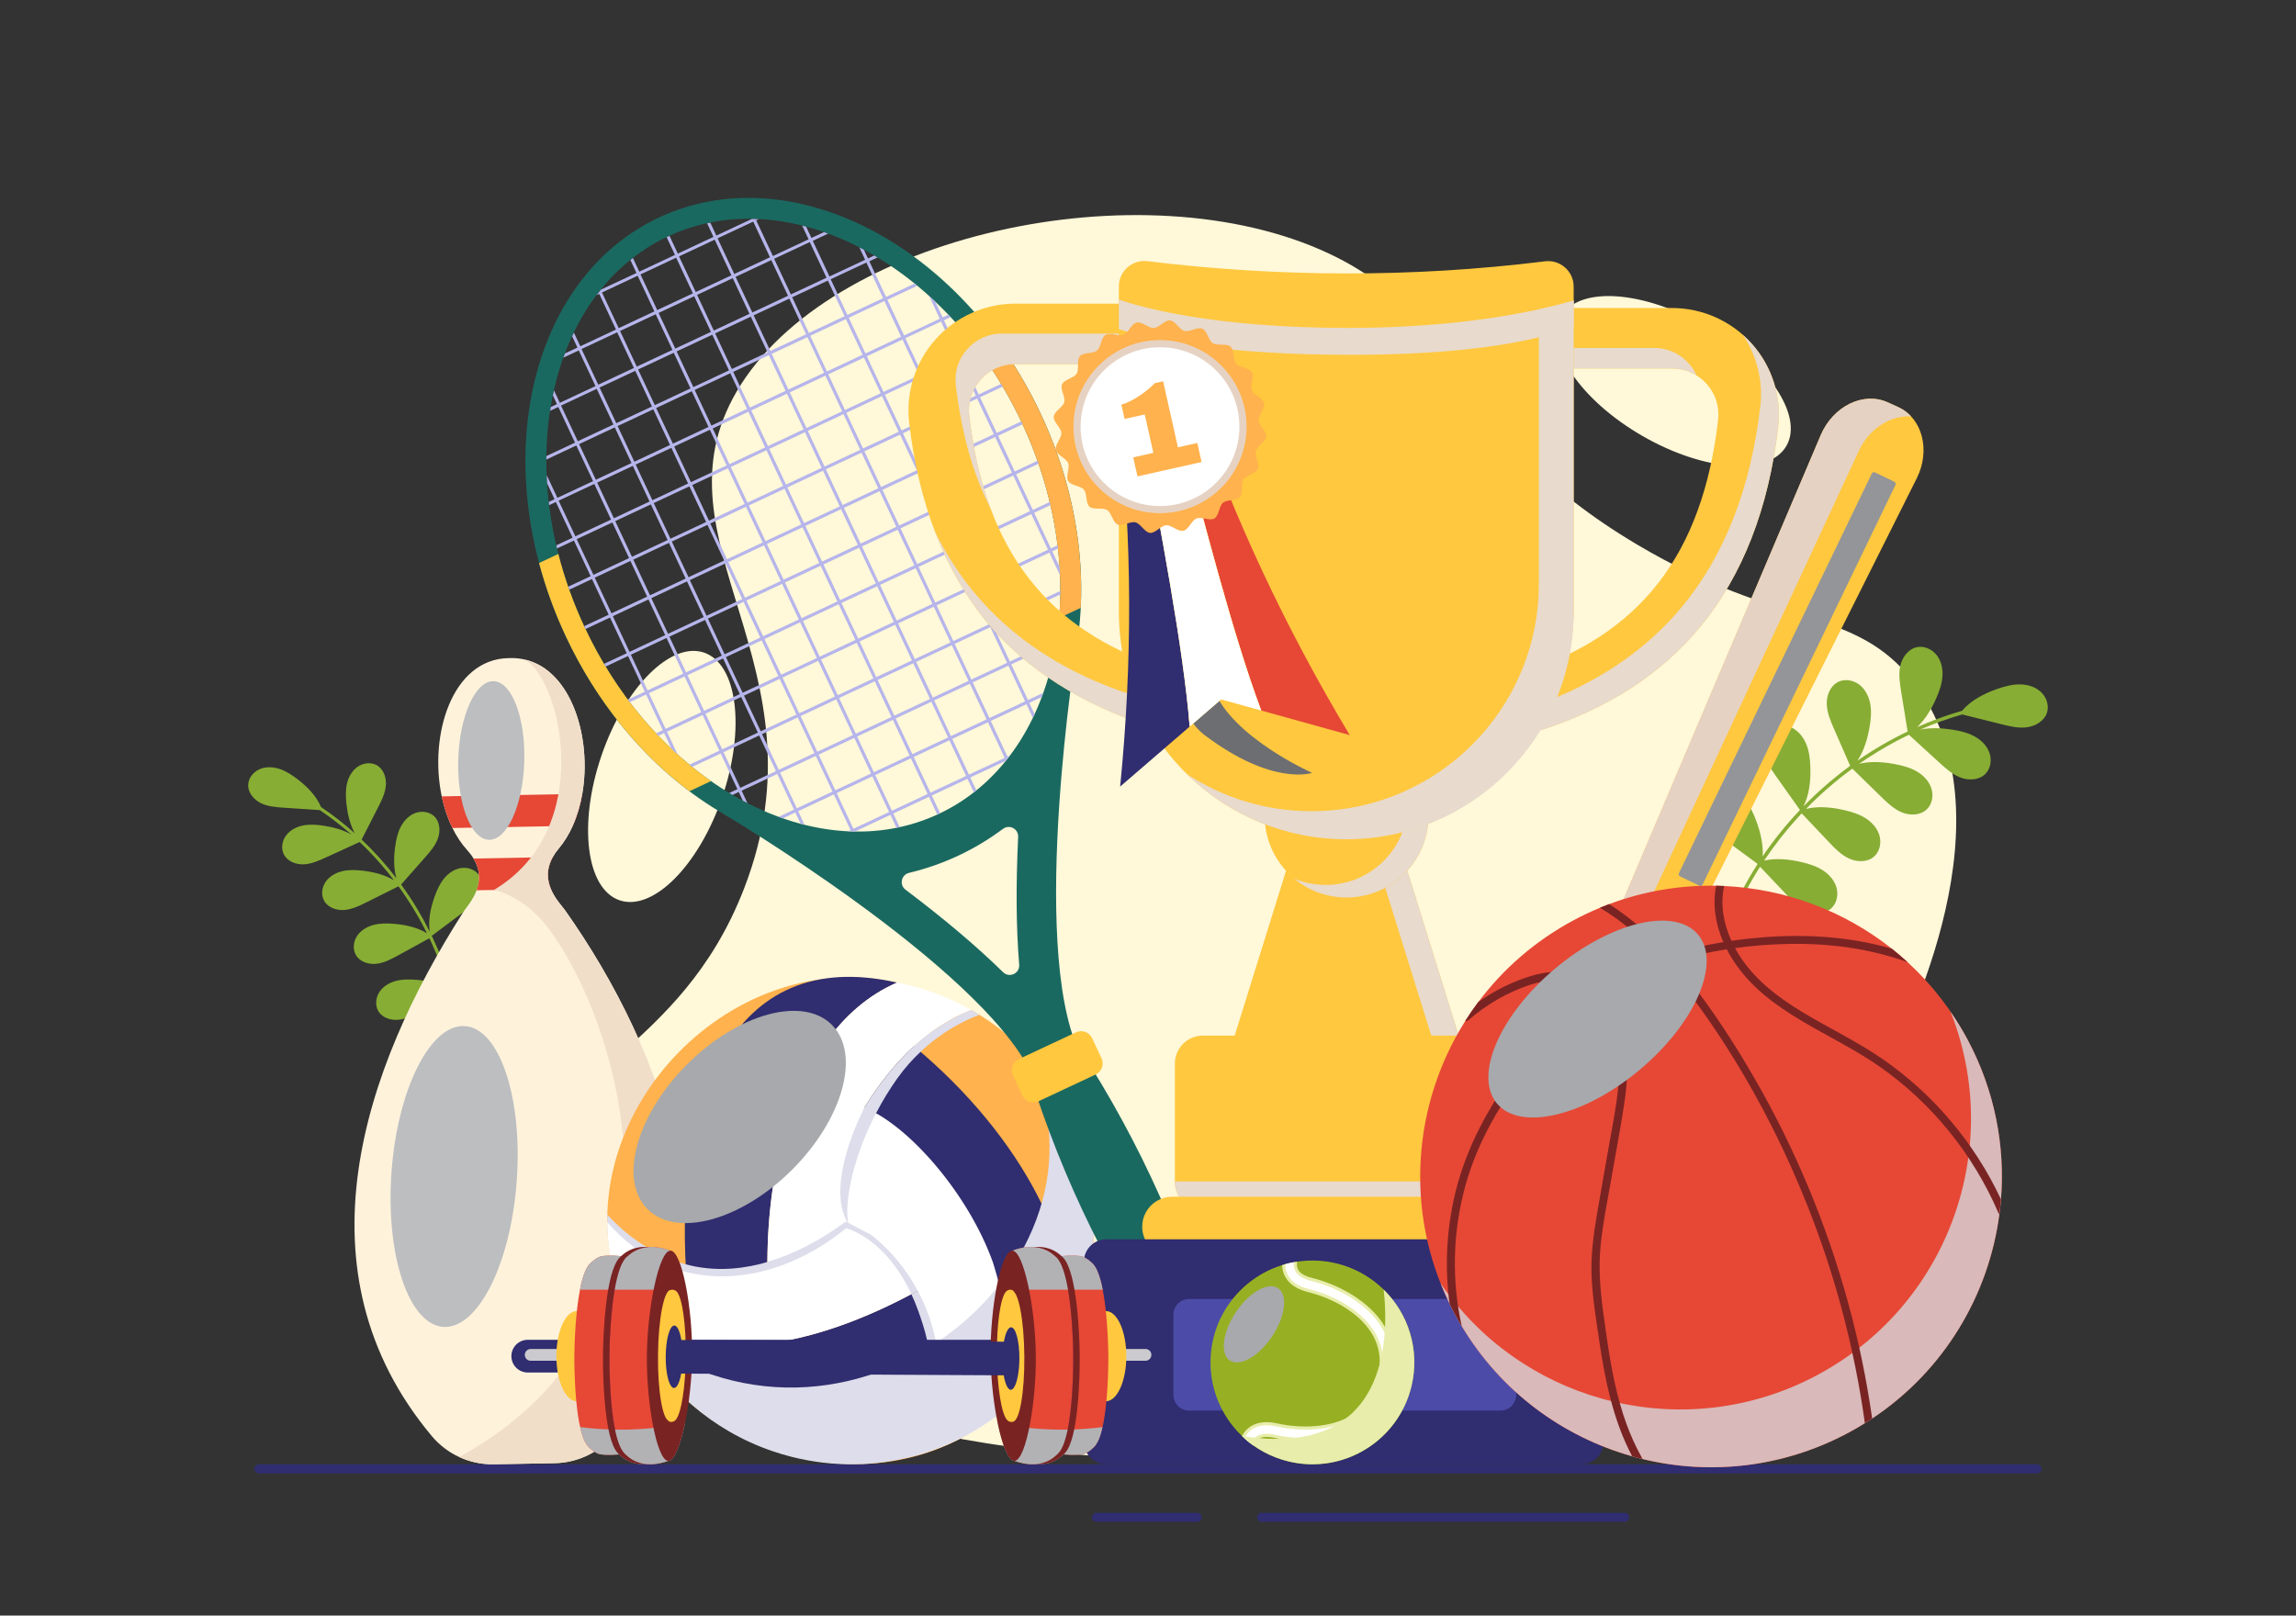 <svg xmlns="http://www.w3.org/2000/svg" id="Layer_1" x="0" y="0" enable-background="new 0 0 1364 960" version="1.1" viewBox="0 0 1364 960" xml:space="preserve"><rect x="0" y="0" width="1364" height="960" fill="#333333" stroke="none"/><ellipse cx="393.17" cy="461.39" fill="#fff8d9" rx="77.75" ry="37.94" transform="rotate(-71.174 393.166 461.385)"/><ellipse cx="994.47" cy="226.39" fill="#fff8d9" rx="37.63" ry="77.12" transform="rotate(-60 994.491 226.403)"/><path fill="#302d70" d="M1210.13,870.11H153.87c-1.49,0-2.7,1.21-2.7,2.7s1.21,2.7,2.7,2.7h1056.25c1.49,0,2.7-1.21,2.7-2.7
			S1211.62,870.11,1210.13,870.11z"/><path fill="#302d70" d="M711.21,898.92h-59.76c-1.49,0-2.7,1.21-2.7,2.7s1.21,2.7,2.7,2.7h59.76c1.49,0,2.7-1.21,2.7-2.7
			S712.7,898.92,711.21,898.92z"/><path fill="#302d70" d="M965.14,898.92H749.53c-1.49,0-2.7,1.21-2.7,2.7s1.21,2.7,2.7,2.7h215.61c1.49,0,2.7-1.21,2.7-2.7
			S966.63,898.92,965.14,898.92z"/><path fill="#87ad34" d="M224.81,600.91c-2.09-3.45-1.62-8.09,0.6-11.46c2.21-3.37,5.93-5.55,9.82-6.58c3.9-1.02,8-0.99,12.02-0.66
		c6.65,0.54,13.44,1.97,19.16,5.3c-2.68-9.42-6.08-18.64-10.18-27.56c-0.37-0.81-0.76-1.61-1.14-2.42
		c-6.13,3.36-12.26,6.72-18.39,10.07c-4.09,2.24-8.31,4.52-12.94,5.07c-4.63,0.55-9.84-1.04-12.25-5.03
		c-2.09-3.45-1.62-8.09,0.6-11.46c2.21-3.37,5.92-5.55,9.82-6.58c3.9-1.02,8-0.99,12.02-0.66c6.86,0.56,13.87,2.06,19.7,5.62
		c-4.85-9.75-10.51-19.09-16.91-27.9c-6.34,3.16-12.68,6.33-19.02,9.49c-4.17,2.08-8.48,4.2-13.13,4.57
		c-4.65,0.37-9.79-1.41-12.05-5.5c-1.95-3.53-1.31-8.14,1.04-11.42s6.13-5.32,10.07-6.2c3.94-0.87,8.03-0.68,12.04-0.2
		c6.41,0.77,12.92,2.37,18.4,5.69c-4.78-6.26-9.93-12.24-15.44-17.87c-1.63-1.67-3.31-3.29-5-4.89c-6.63,3.04-13.26,6.08-19.89,9.12
		c-4.24,1.94-8.61,3.92-13.27,4.14c-4.66,0.22-9.74-1.73-11.86-5.89c-1.84-3.59-1.04-8.18,1.41-11.38c2.45-3.2,6.31-5.12,10.27-5.86
		c3.96-0.74,8.05-0.42,12.04,0.2c5.7,0.88,11.45,2.42,16.43,5.22c-5.93-5.23-12.2-10.07-18.77-14.5
		c-7.09-0.47-14.19-0.95-21.28-1.42c-4.66-0.31-9.44-0.65-13.65-2.68c-4.21-2.03-7.75-6.16-7.64-10.82
		c0.09-4.03,2.98-7.68,6.66-9.33c3.68-1.65,7.98-1.49,11.83-0.26c3.84,1.23,7.29,3.47,10.5,5.9c5.93,4.49,11.42,9.99,14.29,16.81
		c0.02,0.01,0.04,0.02,0.07,0.04c6.99,4.7,13.65,9.87,19.94,15.47c-2.86-5.28-4.25-11.38-4.91-17.39c-0.44-4.01-0.6-8.11,0.31-12.04
		c0.91-3.93,2.99-7.7,6.29-10.01c3.3-2.31,7.92-2.91,11.43-0.93c4.06,2.3,5.8,7.46,5.38,12.11s-2.58,8.93-4.7,13.08
		c-3.23,6.33-6.46,12.65-9.69,18.98c7.49,7.08,14.4,14.76,20.65,22.95c-1.72-6.08-1.59-12.68-0.69-18.99
		c0.57-3.99,1.43-8,3.29-11.58c1.86-3.58,4.81-6.72,8.58-8.13c3.77-1.42,8.4-0.86,11.31,1.94c3.37,3.23,3.77,8.66,2.21,13.06
		c-1.56,4.4-4.71,8.01-7.8,11.5c-4.7,5.32-9.39,10.64-14.09,15.96c0.19,0.26,0.39,0.52,0.58,0.78c6.21,8.64,11.7,17.78,16.43,27.29
		c-1.05-7,0.51-14.26,2.92-20.97c1.36-3.79,3.02-7.54,5.57-10.67c2.54-3.13,6.07-5.6,10.05-6.23c3.98-0.62,8.4,0.86,10.69,4.19
		c2.64,3.85,1.94,9.24-0.48,13.23c-2.42,3.99-6.24,6.89-9.97,9.68c-5.86,4.4-11.72,8.79-17.58,13.19c0.06,0.13,0.13,0.27,0.19,0.4
		l0.21,0.03c-0.05,0.03-0.1,0.06-0.15,0.08c4.45,9.33,8.17,19.02,11.08,28.95c1.61-6.15,5.06-11.83,9.03-16.87
		c2.54-3.23,5.35-6.32,8.82-8.53c3.47-2.21,7.67-3.47,11.72-2.8c4.05,0.67,7.84,3.52,8.98,7.47c1.32,4.57-1.1,9.55-4.72,12.63
		c-3.62,3.08-8.25,4.66-12.75,6.16c-6.4,2.14-12.8,4.28-19.2,6.43c-0.18,0.1-0.36,0.2-0.54,0.3c2.92,11.02,4.83,22.29,5.67,33.66
		c0.09,1.2-1.77,1.57-1.86,0.35c-0.83-11.18-2.7-22.25-5.53-33.07c-5.82,3.19-11.63,6.37-17.45,9.56
		c-4.09,2.24-8.31,4.52-12.94,5.07C232.43,606.49,227.22,604.91,224.81,600.91z"/><path fill="#fff8d9" d="M1119.86,636.77c12.66-25.14,77.18-153.29,17.05-231.38c-34.87-45.29-78.82-31.09-164.12-81.67
			c-116.12-68.85-99.95-133.88-183.3-173.05c-111-52.17-297.26-10.89-351.68,81.67c-52.62,89.49,55.29,163.51,4.26,295.55
			c-38.4,99.35-118.6,106.87-117.23,171.11c1.97,92.64,166.17,153,319.07,165.6C852.19,881.76,1046.13,783.21,1119.86,636.77z"/><path fill="#87ad34" d="M1087.75,539.88c3.41-2.96,4.49-8.06,3.29-12.4c-1.2-4.34-4.41-7.94-8.21-10.37
		c-3.8-2.43-8.18-3.79-12.58-4.82c-7.27-1.7-14.99-2.51-22.22-0.91c6.08-9.12,12.86-17.77,20.27-25.86
		c0.67-0.74,1.36-1.46,2.05-2.19c5.38,5.67,10.76,11.35,16.13,17.02c3.59,3.79,7.3,7.66,12.04,9.83c4.74,2.17,10.83,2.27,14.77-1.16
		c3.41-2.96,4.49-8.06,3.29-12.4c-1.2-4.34-4.41-7.94-8.21-10.37s-8.18-3.79-12.58-4.82c-7.5-1.75-15.48-2.56-22.9-0.76
		c8.5-8.72,17.72-16.73,27.56-23.92c5.67,5.54,11.34,11.08,17.01,16.62c3.73,3.64,7.59,7.37,12.41,9.36
		c4.82,1.99,10.91,1.85,14.71-1.73c3.29-3.09,4.18-8.22,2.81-12.52s-4.71-7.77-8.6-10.04c-3.89-2.28-8.32-3.48-12.75-4.33
		c-7.09-1.37-14.57-1.9-21.54-0.24c7.23-5.03,14.76-9.63,22.56-13.74c2.31-1.22,4.65-2.37,7-3.5c6.02,5.5,12.04,11.01,18.05,16.51
		c3.85,3.52,7.83,7.12,12.71,8.95c4.89,1.83,10.96,1.49,14.65-2.21c3.19-3.2,3.91-8.36,2.4-12.6c-1.51-4.25-4.96-7.61-8.93-9.76
		c-3.97-2.15-8.43-3.2-12.89-3.91c-6.37-1.02-13.02-1.35-19.29-0.06c8.11-3.54,16.44-6.55,24.95-9.01
		c7.72,1.93,15.43,3.85,23.15,5.78c5.06,1.26,10.28,2.54,15.45,1.82c5.17-0.72,10.36-3.9,11.84-8.91c1.28-4.33-0.54-9.2-3.89-12.22
		c-3.35-3.01-7.99-4.33-12.5-4.33c-4.51,0-8.94,1.2-13.21,2.69c-7.85,2.75-15.58,6.73-20.97,13.01c-0.03,0.01-0.05,0.01-0.08,0.02
		c-9.05,2.61-17.92,5.84-26.53,9.65c4.85-4.64,8.42-10.66,11.18-16.84c1.84-4.12,3.41-8.43,3.79-12.93
		c0.37-4.5-0.54-9.22-3.27-12.82c-2.73-3.59-7.43-5.81-11.85-4.9c-5.11,1.06-8.73,5.96-9.88,11.05s-0.31,10.39,0.52,15.54
		c1.27,7.84,2.55,15.68,3.82,23.52c-10.4,4.97-20.39,10.79-29.85,17.37c3.92-5.88,6.03-12.96,7.24-19.98
		c0.76-4.45,1.21-9.01,0.46-13.46c-0.75-4.45-2.82-8.8-6.35-11.6c-3.53-2.8-8.65-3.79-12.71-1.81c-4.69,2.29-6.98,7.93-6.83,13.15
		c0.15,5.22,2.28,10.14,4.37,14.92c3.18,7.27,6.36,14.55,9.54,21.82c-0.29,0.21-0.59,0.42-0.88,0.64
		c-9.56,7.07-18.54,14.92-26.84,23.43c3.51-7.09,4.34-15.36,4.07-23.32c-0.15-4.51-0.64-9.07-2.28-13.27
		c-1.64-4.2-4.54-8.04-8.57-10.07c-4.03-2.03-9.24-1.96-12.81,0.8c-4.13,3.19-5.23,9.18-4.02,14.25c1.21,5.07,4.29,9.47,7.3,13.72
		c4.74,6.69,9.47,13.37,14.21,20.06c-0.11,0.12-0.23,0.24-0.34,0.36l-0.23-0.04c0.04,0.05,0.09,0.09,0.13,0.14
		c-7.94,8.42-15.21,17.45-21.71,27.03c0.39-7.1-1.34-14.33-3.84-21.06c-1.6-4.31-3.53-8.56-6.47-12.1
		c-2.94-3.54-6.98-6.32-11.52-6.99c-4.55-0.67-9.56,1.07-12.12,4.88c-2.97,4.41-2.1,10.55,0.7,15.07c2.8,4.52,7.19,7.78,11.47,10.93
		c6.08,4.47,12.17,8.94,18.25,13.42c0.16,0.17,0.32,0.33,0.47,0.5c-6.88,10.74-12.78,22.08-17.57,33.9
		c-0.51,1.25,1.35,2.28,1.86,1.01c4.71-11.62,10.49-22.77,17.21-33.33c5.1,5.38,10.2,10.77,15.3,16.15
		c3.59,3.78,7.3,7.66,12.04,9.83C1077.72,543.22,1083.81,543.31,1087.75,539.88z"/><path fill="#ffc83f" d="M1081.62,258.65L903.47,678.04l-2.4,5.67l-12.93,30.45l-5.63,13.25l-4.34,10.19l-5.63,13.25l-4.88,11.49
			l-5.62,13.27l-8.41,19.79l23.31,11.25l9.89-19.75l6.47-12.89l5.59-11.17l6.46-12.87l4.96-9.91l6.44-12.88l13.51-26.93l3.74-7.48
			l204.73-408.62c8.26-16.51,3.29-35.7-10.95-42.2l-6.26-2.84C1107.03,232.5,1088.96,241.35,1081.62,258.65z"/><path fill="#e6d2c3" d="M1121.51,239.11l6.26,2.84c2.93,1.34,5.44,3.23,7.55,5.51c-12.26-0.81-25.16,7.32-31.32,21.03L912.16,681.67
			l2.45,8.02l-13.56,30.17l-5.91,13.13l-4.55,10.1l-5.91,13.13l-5.11,11.39l-5.9,13.15l-8.82,19.61l12.14,6.17l-0.06,0.11
			l-23.31-11.25l8.41-19.79l5.62-13.27l4.88-11.49l5.63-13.25l4.34-10.19l5.63-13.25l12.93-30.45l2.4-5.67l178.15-419.39
			C1088.96,241.35,1107.03,232.5,1121.51,239.11z"/><polygon fill="#8a5451" points="903.47 678.04 901.07 683.71 888.14 714.16 882.5 727.41 878.16 737.6 872.53 750.85 867.66 762.34 862.03 775.61 853.62 795.4 876.93 806.65 886.82 786.91 893.29 774.01 898.88 762.84 905.33 749.97 910.29 740.06 916.73 727.18 930.24 700.25 933.99 692.76"/><ellipse cx="864.11" cy="803.31" fill="#ffc83f" rx="7.75" ry="18.96" transform="rotate(-65.513 864.06 803.272)"/><path fill="#939598" d="M998.04,520.75l11.54,5.57c0.69,0.34,1.53,0.04,1.86-0.65l114.62-237.53c0.33-0.69,0.04-1.53-0.65-1.86
			l-11.54-5.57c-0.69-0.34-1.53-0.04-1.86,0.65L997.39,518.88C997.06,519.58,997.35,520.41,998.04,520.75z"/><path fill="#fff2db" d="M365.68,851.37c-8.7,11.19-21.99,17.81-36.15,18.07l-36.21,0.66c-7.15,0.13-14.16-1.38-20.5-4.3
			c-6.2-2.85-11.79-7.08-16.28-12.44c-81.94-97.92-40.74-218.34,18.67-311.38c1.54-2.41,5.69-6.97,7.92-12.95
			c2.01-5.34,2.47-11.82-1.82-18.87c-0.96-1.64-2.21-3.3-3.74-4.98c-3.46-3.82-6.39-8.27-8.79-13.16
			c-2.84-5.77-4.97-12.13-6.35-18.79c-7.68-36.48,6.08-81.55,39.68-82.17l1.17-0.02c3.06-0.06,5.99,0.27,8.73,0.94
			c27.48,6.51,39.69,46.34,33.91,79.72c-1.14,6.7-3.03,13.14-5.66,19.01c-2.22,4.97-4.99,9.53-8.31,13.47
			c-1.46,1.73-2.65,3.46-3.55,5.11c-4.03,7.22-3.33,13.66-1.15,18.93c2.44,5.89,6.75,10.3,8.41,12.65
			C394.36,624,443.99,750.53,365.68,851.37z"/><path fill="#e64835" d="M327.25,528.22l-44.13,0.81c2.01-5.34,2.47-11.82-1.82-18.87l47.1-0.86
			C324.37,516.52,325.07,522.95,327.25,528.22z"/><path fill="#e64835" d="M345.92,471.7c-1.14,6.7-3.03,13.14-5.66,19.01l-71.49,1.3c-2.84-5.77-4.97-12.13-6.35-18.79L345.92,471.7z"/><path fill="#f0dec9" d="M365.68,851.37c-8.7,11.19-21.99,17.81-36.15,18.07l-36.21,0.66c-7.15,0.13-14.16-1.38-20.5-4.3
			c145.26-79.77,99.36-251.95,53.01-314.13c-14.68-19.7-32.42-22.83-32.42-22.83c60.46-36.09,40.13-124.02,18.6-136.86
			c27.48,6.51,39.69,46.34,33.91,79.72c-1.14,6.7-3.03,13.14-5.66,19.01c-2.22,4.97-4.99,9.53-8.31,13.47
			c-1.46,1.73-2.65,3.46-3.55,5.11c-4.03,7.22-3.33,13.66-1.15,18.93c2.44,5.89,6.75,10.3,8.41,12.65
			C394.36,624,443.99,750.53,365.68,851.37z"/><ellipse cx="269.77" cy="699.11" fill="#bcbec0" rx="89.6" ry="37.29" transform="rotate(-85.837 269.765 699.089)"/><ellipse cx="291.85" cy="451.94" fill="#bcbec0" rx="47.14" ry="19.62" transform="rotate(-88.298 291.83 451.92)"/><g><path fill="#ffb24d" d="M532.94,583.82c0,0,0,0-0.03,0.05c-35.12,15.18-55.66,50.7-66.08,86.11l0.01,0.04
					c-8.08,27.49-11.19,56.33-10.96,84.89l-0.04,0.01c0.06,2.62,0.14,5.21,0.23,7.76c-29.89,6.92-66.04,7.69-91.65-7.63
					c-23.55-95.68,70.62-193.01,168.4-171.19L532.94,583.82z"/><path fill="#302d70" d="M533.65,583.51c-0.24,0.09-0.43,0.2-0.66,0.33c-0.05-0.02-0.05-0.02-0.05-0.02
					C533.18,583.73,533.41,583.6,533.65,583.51z"/><path fill="#302d70" d="M532.82,583.86c0.03,0.01,0.18-0.12,0.09,0.01c-35.12,15.18-55.66,50.7-66.08,86.11l0.01,0.04
					c-8.05,27.48-11.23,56.33-10.96,84.89l-0.04,0.01c0.05,2.63,0.12,5.2,0.23,7.76c-15.88,3.74-32.31,5.35-47.64,4.47
					C398.6,654.19,433.22,561.31,532.82,583.86z"/><path fill="#ffb24d" d="M534.4,583.19c-0.48,0.18-0.95,0.39-1.41,0.65c-0.05-0.02-0.05-0.02-0.05-0.02
					C533.43,583.62,533.92,583.39,534.4,583.19z"/><path fill="#fff" d="M533,583.84c-0.05-0.02-0.05-0.02-0.05-0.02c0.48-0.2,0.97-0.42,1.46-0.62
					C533.92,583.37,533.45,583.59,533,583.84z"/><path fill="#fff" d="M583.22,603.84c-60.17,13.82-82.67,73.47-70.53,132.57c-18.66,13.81-35.07,21.23-56.58,26.25
					c-0.13-2.51-0.14-5.25-0.23-7.76l0.04-0.01c-0.31-28.54,2.87-57.39,10.92-84.87l-0.01-0.04c10.28-35.37,31.18-71.06,66.08-86.11
					C550.8,587.32,567.86,594.16,583.22,603.84z"/><path fill="#302d70" d="M372.23,780.45c-0.16-0.08-0.34-0.19-0.48-0.33c0.16,0.08,0.3,0.21,0.47,0.29
				C372.23,780.45,372.23,780.45,372.23,780.45z"/><path fill="#ffb24d" d="M590.1,842.17c-71.36,56.44-185.88,22.65-217.85-61.68c55.1,38.25,128.46,12.44,181.16-18.14
				C573.18,783.9,591.09,813.8,590.1,842.17z"/><path fill="#ffb24d" d="M372.23,780.45c-0.16-0.08-0.34-0.19-0.48-0.33c0.16,0.08,0.3,0.21,0.47,0.29
				C372.23,780.45,372.23,780.45,372.23,780.45z"/><path fill="#302d70" d="M579.42,799.53c-79.12,54.34-173.29,75.79-207.18-19.04c55.1,38.25,128.46,12.44,181.16-18.14
				C563.89,773.72,572.94,786.52,579.42,799.53z"/><path fill="#ddddeb" d="M548.87,762.68c-2.71,1.44-5.52,2.88-8.33,4.31c-1.38,0.73-2.78,1.38-4.21,2.08
				c-4.41,2.16-8.87,4.19-13.51,6.11c-1.03,0.42-2.02,0.83-3,1.28c-3.93,1.62-8.02,3.15-12.13,4.65
				c-6.09,2.18-12.33,4.22-18.69,5.91c-2.6,0.77-5.19,1.39-7.78,2.06c-2.65,0.6-5.31,1.21-7.91,1.7c-0.24,0.09-0.44,0.16-0.66,0.19
				c-1.95,0.39-3.95,0.8-5.88,1.14c-5.87,1.05-11.72,1.77-17.65,2.15c-1.89,0.19-3.87,0.27-5.83,0.39c-3.9,0.19-7.8,0.25-11.63,0.14
				c-1.94-0.07-3.86-0.19-5.77-0.31c-1.07-0.06-2.15-0.13-3.21-0.29c-2-0.23-3.98-0.42-6.04-0.67c-2.03-0.31-4.11-0.64-6.13-1.05
				c-1.04-0.22-1.98-0.42-3.01-0.63c-0.7-0.16-1.34-0.29-1.99-0.46c-1-0.23-2.01-0.5-3.02-0.77c-2.04-0.58-3.99-1.19-5.95-1.8
				c-1.97-0.65-3.93-1.39-5.81-2.17c-1.33-0.52-2.59-1.11-3.9-1.68c-0.81-0.34-1.59-0.74-2.32-1.11c-0.55-0.26-1.08-0.47-1.61-0.78
				c-0.89-0.45-1.84-0.93-2.77-1.45c-0.59-0.38-1.27-0.72-1.85-1.06l-0.05-0.02c-0.77-0.49-1.52-0.91-2.29-1.4
				c-0.72-0.47-1.48-0.92-2.22-1.47c-0.73-0.51-1.51-1-2.24-1.51c-0.43-0.3-0.86-0.6-1.29-0.9c-0.01-0.04-0.01-0.04-0.03-0.08
				c-2.42-6.64-4.33-13.38-5.74-20.12l-0.01-0.04c-1.98-9.54-3.59-18.51-3.63-27.99c0.01-1.6-0.04-3.76-0.01-5.32
				c7.25,8.12,18.82,18.01,33.26,24.7c3.09,1.47,6.23,2.7,9.38,3.7c1.29,0.4,2.57,0.8,3.83,1.11c14.44,3.95,29.45,3.58,44.51-0.18
				l0.08-0.03c1.37-0.36,2.71-0.71,4.05-1.16c15.39-4.47,30.69-12.43,45.54-23.23c0.07-0.07,0.21-0.17,0.36-0.27
				c0.21-0.17,0.46-0.35,0.72-0.54c1.69,0.89,3.33,1.75,4.94,2.67c0.4,0.22,0.85,0.46,1.27,0.72l0.01,0.04
				c1.07,0.57,2.11,1.15,3.14,1.73c0.69,0.39,1.35,0.83,2.06,1.26c5.61,3.38,10.65,6.93,15.2,10.52
				C536.12,748.72,542.76,755.42,548.87,762.68z"/><path fill="#fff" d="M553.39,762.31c-52.68,30.65-126.01,56.45-181.15,18.18l-0.01-0.04c-7.06-17.07-11.38-35.98-11.45-54.25
				c39.13,45.52,99.6,39.91,144.66,1.32c2.11,1.03,4.29,2.01,6.34,3.12l0.01,0.04C528.14,738.51,541.25,749.1,553.39,762.31z"/><path fill="#ddddeb" d="M545.25,767.01c-1.2,0.71-2.51,1.37-3.79,2.11c-15.78-34.12-38.97-39.3-38.97-39.3
				c0.65-0.46,1.25-0.96,1.88-1.46c0.07-0.07,0.21-0.17,0.36-0.27c0.21-0.17,0.45-0.39,0.7-0.58c0.66,0.31,1.33,0.65,1.99,0.96
				c1.48,0.69,2.93,1.4,4.34,2.16l0.01,0.04c1.92,0.89,3.62,1.78,5.34,2.75c5.76,3.15,10.93,6.46,15.64,9.85
				c7.26,5.65,14.21,12.06,20.63,19.03C550.72,763.88,548.02,765.46,545.25,767.01z"/><path fill="#ddddeb" d="M590.1,842.17c-0.39,0.55-0.76,1.05-1.2,1.58c-10.16,7.17-21.41,13.1-33.65,17.57
				c-3.87,1.41-7.75,2.64-11.65,3.7c-1.57,0.44-3.12,0.82-4.71,1.22c10.09-20.11,13.8-36.2,13.98-50.08
				c0.19-14.49-3.47-26.52-7.73-38.2c-1.15-3.14-2.39-6.06-3.68-8.83c1.31-0.66,2.55-1.39,3.81-2.07c2.82-1.53,5.53-3.11,8.14-4.7
				c10.49,11.37,19.54,24.17,26.02,37.18C586.61,813.97,590.71,828.72,590.1,842.17z"/><g><path fill="#ffb24d" d="M641.43,676.23c22.37,61.49,0.64,128.74-50.58,166.13c19.16-48.83-4.32-101.52-34.01-140.88
					c-2.62-3.56-18.5-16.33-21.31-19.65c-6.98-8.46-14.33-16.24-21.97-23.69c15.29-25.02,36.59-47.64,63.48-57.97
					c2.14,1.2,4.11,2.38,6.18,3.68l0.01,0.04C609.18,620.33,630.09,645.14,641.43,676.23z"/><path fill="#302d70" d="M633.21,793.51c-10.09,18.98-24.51,35.96-42.36,48.85c19.16-48.83-4.32-101.52-34.01-140.88
					c-2.62-3.56-18.5-16.33-21.31-19.65c-6.98-8.46-14.33-16.24-21.97-23.69c8.35-13.63,18.42-26.29,29.4-36.46
					C608.01,675.79,643.02,745.9,633.21,793.51z"/><path fill="#fff" d="M589.85,750.06c14.94,47.7,9.02,76.37,2.92,90.91c-14.39,10.82-31.38,19.26-49.17,24.05
					c27.75-42.55,12.79-100.93-26.47-131.59c-76.12-36.61-4.03-75.16-3.59-75.24C539.49,668.48,575.16,709.04,589.85,750.06z"/></g><path fill="#ddddeb" d="M581.87,603.01c-8.79,3.3-22.15,9.81-35.03,22.04c-4.73,4.42-9.37,9.58-13.72,15.68
				c-4.74,6.65-8.9,13.51-12.46,20.38c-0.49,0.91-0.98,1.82-1.43,2.71c-13.25,26.46-17.82,52.08-15.17,63.47
				c-14.94-23.2,9.47-69.1,9.47-69.1c0.04-0.01,0.05,0.02,0.09,0.01c-0.01-0.04-0.05-0.02-0.07-0.06
				c8.35-13.63,18.42-26.29,29.4-36.46c9.8-9.14,22.57-17.04,34.08-21.51C578.71,601.11,580.27,602,581.87,603.01z"/><ellipse cx="439.43" cy="663.73" fill="#a7a9ac" rx="77.45" ry="44.19" transform="rotate(-45.001 439.421 663.735)"/><path fill="#ddddeb" d="M638.28,668.68l0.01-0.04c-0.98-2.24-1.95-4.34-3.03-6.52c-6.94-14.14-16.17-27.09-27.29-38.32
			c-0.04-0.01-0.07-0.06-0.07-0.06c67.58,120.02-98.07,265.3-229.57,169.89c16.67,31.24,44.66,56.29,80.14,68.52
			c3.82,1.32,7.73,2.49,11.71,3.5c12.63,3.2,25.26,4.64,37.7,4.43c0.79,0.02,1.59,0.01,2.4-0.05c0.8-0.02,1.56-0.05,2.36-0.06
			c21.26-1.02,41.78-6.78,60.15-16.45c34.99-18.36,62.36-50.95,72.84-92.29C653.76,729.16,650.45,696.88,638.28,668.68z"/></g><g><path fill="#1a6960" d="M336.16,378.19c47.33,100.98,148.86,153.24,226.77,116.73c77.91-36.52,102.71-147.98,55.38-248.97
			S469.45,92.71,391.54,129.23C313.62,165.74,288.83,277.21,336.16,378.19z M347.42,372.91c-44.34-94.61-22.18-198.88,49.4-232.43
			s165.89,16.13,210.24,110.74s22.18,198.88-49.4,232.43S391.76,467.53,347.42,372.91z"/><path fill="#ffb24d" d="M607.05,251.23c-6.77-14.45-14.71-27.84-23.56-40.06l11.45-5.37c8.74,12.31,16.61,25.73,23.36,40.15
				c18.03,38.47,25.58,78.46,23.73,115.25l-12.84,6.02C632.26,330.65,625.28,290.12,607.05,251.23z"/><path fill="#ffc83f" d="M347.42,372.91c18.23,38.89,44.91,70.19,74.97,91.23l-12.84,6.02c-29.46-22.11-55.36-53.5-73.39-91.97
				c-6.76-14.42-12.04-29.05-15.91-43.64l11.45-5.37C335.43,343.79,340.65,358.47,347.42,372.91z"/><path fill="#1a6960" d="M428.8,483c0,0,152.68,90.48,183.71,154.4l14.1-6.61l14.1-6.61c-29.27-64.74-1.13-239.97-1.13-239.97
			C609.35,487.53,537.39,517.56,428.8,483z M537.95,528.67c-3.8-2.87-2.57-8.87,2.06-9.98c20.41-4.92,39.03-13.64,55.86-26.18
			c3.82-2.84,9.22,0.05,8.99,4.8c-1.38,28.83-1.18,54.17,0.61,75.91c0.43,5.21-5.84,8.14-9.56,4.48
			C580.33,562.42,560.99,546.05,537.95,528.67z"/><path fill="#1a6960" d="M607.48,624.62l26.63-12.48c37.99,56.51,66.44,116.55,84.56,180.42l-26.63,12.48
			C654.54,750.25,626.6,689.97,607.48,624.62z"/><path fill="#ffb24d" d="M681.63,797.19l37.66-17.65c1.77-0.83,3.87-0.07,4.7,1.7l3.48,7.43c0.83,1.77,0.07,3.87-1.7,4.7
			l-37.66,17.65c-1.77,0.83-3.87,0.07-4.7-1.7l-3.48-7.43C679.11,800.12,679.87,798.02,681.63,797.19z"/><path fill="#b6b5eb" d="M383.82,412.71l9.93,21.19l-3.98,1.86c0.45,0.48,0.9,0.95,1.35,1.43l3.42-1.6l4.4,9.38
				c1.2,1.14,2.41,2.25,3.63,3.36l-6.34-13.53l21.19-9.93l9.93,21.19l-17.77,8.33c0.53,0.44,1.06,0.88,1.59,1.31l16.98-7.96
				l9.93,21.19l-4.84,2.27c0.64,0.39,1.28,0.78,1.93,1.16l3.71-1.74l2.42,5.16c0.91,0.49,1.82,0.96,2.73,1.43l-3.46-7.38l21.19-9.93
				l9.93,21.19l-9.11,4.27c0.83,0.3,1.66,0.6,2.49,0.89l7.41-3.47l3.15,6.72c0.78,0.21,1.56,0.41,2.34,0.6l-3.8-8.12l21.2-9.93
				l9.93,21.19l-1.54,0.72c1.37,0.07,2.74,0.12,4.1,0.14l21.12-9.9l3.6,7.67c0.63-0.13,1.25-0.26,1.88-0.39l-3.78-8.07l21.19-9.93
				l4.94,10.54c0.28-0.13,0.57-0.25,0.85-0.38c0.28-0.13,0.56-0.28,0.84-0.41l-4.94-10.54l21.19-9.93l3.78,8.07
				c0.5-0.39,1.01-0.79,1.5-1.19l-3.6-7.67l21.12-9.9c0.86-1.06,1.69-2.15,2.52-3.24l-1.54,0.72l-9.93-21.19l21.19-9.93l3.8,8.12
				c0.35-0.73,0.7-1.45,1.04-2.19l-3.15-6.72l7.41-3.47c0.31-0.82,0.61-1.65,0.91-2.49l-9.11,4.27l-9.93-21.19l21.19-9.93l3.46,7.38
				c0.22-1,0.44-2,0.65-3.01l-2.42-5.16l3.71-1.74c0.12-0.74,0.23-1.48,0.34-2.22l-4.84,2.27l-9.93-21.19l16.98-7.96
				c0.01-0.69,0-1.38,0.01-2.06l-17.77,8.33l-9.93-21.19l21.2-9.93l6.34,13.53c-0.07-1.64-0.15-3.29-0.26-4.94l-4.4-9.38l3.42-1.6
				c-0.07-0.65-0.15-1.3-0.23-1.95l-3.98,1.86l-9.93-21.19l9.68-4.54c-0.14-0.62-0.3-1.23-0.44-1.85l-10.03,4.7l-9.93-21.19
				l13.31-6.24c-0.21-0.59-0.4-1.18-0.61-1.77l-13.49,6.32l-9.93-21.19l14.55-6.82c-0.13-0.28-0.26-0.57-0.39-0.85
				s-0.27-0.56-0.4-0.84l-14.55,6.82l-9.93-21.19l13.49-6.32c-0.32-0.54-0.65-1.07-0.97-1.6l-13.31,6.24l-9.93-21.19l10.03-4.7
				c-0.38-0.51-0.76-1.02-1.14-1.53l-9.68,4.54l-9.93-21.19l3.98-1.86c-0.45-0.48-0.9-0.95-1.35-1.43l-3.42,1.6l-4.4-9.38
				c-1.2-1.14-2.41-2.25-3.63-3.36l6.34,13.53l-21.2,9.93l-9.93-21.19l17.78-8.33c-0.53-0.44-1.06-0.88-1.59-1.31l-16.98,7.96
				l-9.93-21.19l4.84-2.27c-0.64-0.39-1.28-0.78-1.93-1.16l-3.71,1.74l-2.42-5.16c-0.91-0.49-1.82-0.96-2.73-1.43l3.46,7.38
				l-21.19,9.93l-9.93-21.19l9.11-4.27c-0.83-0.3-1.66-0.6-2.49-0.89l-7.41,3.47l-3.15-6.72c-0.78-0.21-1.56-0.41-2.34-0.6l3.8,8.12
				l-21.19,9.93l-9.93-21.19l1.54-0.72c-1.37-0.07-2.74-0.12-4.1-0.14l-21.12,9.9l-3.6-7.68c-0.63,0.13-1.25,0.26-1.88,0.39
				l3.78,8.07l-21.19,9.93l-4.94-10.54c-0.28,0.13-0.57,0.25-0.85,0.38c-0.28,0.13-0.56,0.28-0.84,0.41l4.94,10.54l-21.19,9.93
				l-3.78-8.07c-0.5,0.39-1.01,0.79-1.5,1.19l3.6,7.68l-21.12,9.9c-0.86,1.06-1.69,2.15-2.52,3.24l1.54-0.72l9.93,21.19l-21.2,9.93
				l-3.8-8.12c-0.35,0.73-0.7,1.45-1.04,2.19l3.15,6.72l-7.41,3.47c-0.31,0.82-0.61,1.65-0.91,2.49l9.11-4.27l9.93,21.19
				l-21.19,9.93l-3.46-7.38c-0.22,1-0.44,2-0.65,3.01l2.42,5.16l-3.71,1.74c-0.12,0.74-0.23,1.48-0.34,2.22l4.84-2.27l9.93,21.19
				l-16.98,7.96c-0.01,0.69,0,1.38-0.01,2.06l17.77-8.33l9.93,21.19l-21.19,9.93l-6.34-13.53c0.07,1.64,0.15,3.29,0.26,4.94
				l4.4,9.38l-3.42,1.6c0.07,0.65,0.15,1.3,0.23,1.95l3.98-1.86l9.93,21.19l-9.68,4.54c0.14,0.62,0.3,1.23,0.45,1.85l10.03-4.7
				l9.93,21.19l-13.31,6.24c0.2,0.59,0.4,1.18,0.61,1.77l13.49-6.32l9.93,21.19l-14.55,6.82c0.13,0.28,0.26,0.57,0.39,0.85
				s0.27,0.56,0.4,0.84l14.55-6.82l9.93,21.19l-13.49,6.32c0.32,0.54,0.65,1.07,0.97,1.6l13.31-6.24l9.93,21.19l-10.03,4.7
				c0.38,0.51,0.76,1.02,1.14,1.53L383.82,412.71z M591.46,315.39l21.2-9.93l9.93,21.19l-21.2,9.93L591.46,315.39z M580.73,292.5
				l21.2-9.93l9.93,21.19l-21.2,9.93L580.73,292.5z M570.01,269.62l21.2-9.93l9.93,21.19l-21.2,9.93L570.01,269.62z M559.28,246.74
				l21.2-9.93l9.93,21.19l-21.2,9.93L559.28,246.74z M548.56,223.85l21.2-9.93l9.93,21.19l-21.2,9.93L548.56,223.85z M537.83,200.97
				l21.2-9.93l9.93,21.19l-21.2,9.93L537.83,200.97z M590.02,371.88l21.19-9.93l9.93,21.19l-21.19,9.93L590.02,371.88z M579.3,349
				l21.19-9.93l9.93,21.19l-21.19,9.93L579.3,349z M568.57,326.11l21.19-9.93l9.93,21.19l-21.19,9.93L568.57,326.11z M557.85,303.23
				l21.19-9.93l9.93,21.19l-21.19,9.93L557.85,303.23z M547.12,280.35l21.19-9.93l9.93,21.19l-21.19,9.93L547.12,280.35z
				 M536.4,257.46l21.19-9.93l9.93,21.19l-21.19,9.93L536.4,257.46z M525.67,234.58l21.19-9.93l9.93,21.19l-21.19,9.93
				L525.67,234.58z M514.95,211.7l21.19-9.93l9.93,21.19l-21.19,9.93L514.95,211.7z M504.22,188.81l21.19-9.93l9.93,21.19
				l-21.19,9.93L504.22,188.81z M493.5,165.93l21.19-9.93l9.93,21.19l-21.19,9.93L493.5,165.93z M577.87,405.49l21.19-9.93
				l9.93,21.19l-21.19,9.93L577.87,405.49z M567.14,382.6l21.19-9.93l9.93,21.19l-21.19,9.93L567.14,382.6z M556.42,359.72
				l21.19-9.93l9.93,21.19l-21.19,9.93L556.42,359.72z M545.69,336.84l21.19-9.93l9.93,21.19l-21.19,9.93L545.69,336.84z
				 M534.97,313.95l21.19-9.93l9.93,21.19l-21.19,9.93L534.97,313.95z M524.24,291.07l21.19-9.93l9.93,21.19l-21.19,9.93
				L524.24,291.07z M513.52,268.19l21.19-9.93l9.93,21.19l-21.19,9.93L513.52,268.19z M502.79,245.3l21.19-9.93l9.93,21.19
				l-21.19,9.93L502.79,245.3z M492.07,222.42l21.19-9.93l9.93,21.19L502,243.62L492.07,222.42z M481.34,199.54l21.19-9.93
				l9.93,21.19l-21.19,9.93L481.34,199.54z M470.62,176.65l21.19-9.93l9.93,21.19l-21.19,9.93L470.62,176.65z M459.89,153.77
				l21.19-9.93l9.93,21.19l-21.19,9.93L459.89,153.77z M565.71,439.1l21.2-9.93l9.93,21.19l-21.2,9.93L565.71,439.1z M554.98,416.21
				l21.2-9.93l9.93,21.19l-21.2,9.93L554.98,416.21z M544.26,393.33l21.2-9.93l9.93,21.19l-21.2,9.93L544.26,393.33z M533.53,370.45
				l21.2-9.93l9.93,21.19l-21.2,9.93L533.53,370.45z M522.81,347.56l21.2-9.93l9.93,21.19l-21.2,9.93L522.81,347.56z M512.08,324.68
				l21.2-9.93l9.93,21.19l-21.2,9.93L512.08,324.68z M501.36,301.8l21.2-9.93l9.93,21.19l-21.2,9.93L501.36,301.8z M490.63,278.91
				l21.2-9.93l9.93,21.19l-21.2,9.93L490.63,278.91z M479.91,256.03l21.2-9.93l9.93,21.19l-21.2,9.93L479.91,256.03z M469.18,233.15
				l21.2-9.93l9.93,21.19l-21.2,9.93L469.18,233.15z M458.46,210.26l21.2-9.93l9.93,21.19l-21.2,9.93L458.46,210.26z M447.73,187.38
				l21.2-9.93l9.93,21.19l-21.2,9.93L447.73,187.38z M437.01,164.5l21.2-9.93l9.93,21.19l-21.2,9.93L437.01,164.5z M426.28,141.61
				l21.2-9.93l9.93,21.19l-21.2,9.93L426.28,141.61z M542.82,449.82l21.19-9.93l9.93,21.19l-21.19,9.93L542.82,449.82z
				 M532.1,426.94l21.19-9.93l9.93,21.19l-21.19,9.93L532.1,426.94z M521.37,404.06l21.19-9.93l9.93,21.19l-21.19,9.93
				L521.37,404.06z M510.65,381.17l21.19-9.93l9.93,21.19l-21.19,9.93L510.65,381.17z M499.92,358.29l21.19-9.93l9.93,21.19
				l-21.19,9.93L499.92,358.29z M489.2,335.41l21.19-9.93l9.93,21.19l-21.19,9.93L489.2,335.41z M478.47,312.52l21.19-9.93
				l9.93,21.19l-21.19,9.93L478.47,312.52z M467.75,289.64l21.19-9.93l9.93,21.19l-21.19,9.93L467.75,289.64z M457.02,266.75
				l21.19-9.93l9.93,21.19l-21.19,9.93L457.02,266.75z M446.3,243.87l21.19-9.93l9.93,21.19l-21.19,9.93L446.3,243.87z
				 M435.57,220.99l21.19-9.93l9.93,21.19l-21.19,9.93L435.57,220.99z M424.85,198.1l21.19-9.93l9.93,21.19l-21.19,9.93
				L424.85,198.1z M414.12,175.22l21.19-9.93l9.93,21.19l-21.19,9.93L414.12,175.22z M403.4,152.34l21.19-9.93l9.93,21.19
				l-21.19,9.93L403.4,152.34z M519.94,460.55l21.19-9.93l9.93,21.19l-21.19,9.93L519.94,460.55z M509.22,437.66l21.19-9.93
				l9.93,21.19l-21.19,9.93L509.22,437.66z M498.49,414.78l21.19-9.93l9.93,21.19l-21.19,9.93L498.49,414.78z M487.77,391.9
				l21.19-9.93l9.93,21.19l-21.19,9.93L487.77,391.9z M477.04,369.01l21.19-9.93l9.93,21.19l-21.19,9.93L477.04,369.01z
				 M466.32,346.13l21.19-9.93l9.93,21.19l-21.19,9.93L466.32,346.13z M455.59,323.25l21.19-9.93l9.93,21.19l-21.19,9.93
				L455.59,323.25z M444.87,300.36l21.19-9.93l9.93,21.19l-21.19,9.93L444.87,300.36z M434.14,277.48l21.19-9.93l9.93,21.19
				l-21.19,9.93L434.14,277.48z M423.42,254.6l21.19-9.93l9.93,21.19l-21.19,9.93L423.42,254.6z M412.69,231.71l21.19-9.93
				l9.93,21.19l-21.19,9.93L412.69,231.71z M401.97,208.83l21.19-9.93l9.93,21.19l-21.19,9.93L401.97,208.83z M391.24,185.95
				l21.19-9.93l9.93,21.19l-21.19,9.93L391.24,185.95z M380.51,163.06l21.19-9.93l9.93,21.19l-21.19,9.93L380.51,163.06z
				 M497.06,471.27l21.19-9.93l9.93,21.19l-21.19,9.93L497.06,471.27z M486.33,448.39l21.19-9.93l9.93,21.19l-21.19,9.93
				L486.33,448.39z M475.61,425.51l21.19-9.93l9.93,21.19l-21.19,9.93L475.61,425.51z M464.88,402.62l21.19-9.93l9.93,21.19
				l-21.19,9.93L464.88,402.62z M454.16,379.74l21.19-9.93l9.93,21.19l-21.19,9.93L454.16,379.74z M443.43,356.85l21.19-9.93
				l9.93,21.19l-21.19,9.93L443.43,356.85z M432.71,333.97l21.19-9.93l9.93,21.19l-21.19,9.93L432.71,333.97z M421.98,311.09
				l21.19-9.93l9.93,21.19l-21.19,9.93L421.98,311.09z M411.26,288.2l21.19-9.93l9.93,21.19l-21.19,9.93L411.26,288.2z
				 M400.53,265.32l21.19-9.93l9.93,21.19l-21.19,9.93L400.53,265.32z M389.81,242.44L411,232.5l9.93,21.19l-21.19,9.93
				L389.81,242.44z M379.08,219.55l21.19-9.93l9.93,21.19l-21.19,9.93L379.08,219.55z M368.36,196.67l21.19-9.93l9.93,21.19
				l-21.19,9.93L368.36,196.67z M357.63,173.79l21.19-9.93l9.93,21.19l-21.19,9.93L357.63,173.79z M463.45,459.11l21.2-9.93
				l9.93,21.19l-21.2,9.93L463.45,459.11z M452.72,436.23l21.2-9.93l9.93,21.19l-21.2,9.93L452.72,436.23z M442,413.35l21.2-9.93
				l9.93,21.19l-21.2,9.93L442,413.35z M431.27,390.46l21.2-9.93l9.93,21.19l-21.2,9.93L431.27,390.46z M420.55,367.58l21.2-9.93
				l9.93,21.19l-21.2,9.93L420.55,367.58z M409.82,344.7l21.2-9.93l9.93,21.19l-21.2,9.93L409.82,344.7z M399.1,321.81l21.2-9.93
				l9.93,21.19l-21.2,9.93L399.1,321.81z M388.37,298.93l21.2-9.93l9.93,21.19l-21.2,9.93L388.37,298.93z M377.65,276.05l21.2-9.93
				l9.93,21.19l-21.2,9.93L377.65,276.05z M366.92,253.16l21.2-9.93l9.93,21.19l-21.2,9.93L366.92,253.16z M356.2,230.28l21.2-9.93
				l9.93,21.19l-21.2,9.93L356.2,230.28z M345.47,207.4l21.2-9.93l9.93,21.19l-21.2,9.93L345.47,207.4z M429.84,446.96l21.19-9.93
				l9.93,21.19l-21.19,9.93L429.84,446.96z M419.12,424.07l21.19-9.93l9.93,21.19l-21.19,9.93L419.12,424.07z M408.39,401.19
				l21.19-9.93l9.93,21.19l-21.19,9.93L408.39,401.19z M397.67,378.31l21.19-9.93l9.93,21.19l-21.19,9.93L397.67,378.31z
				 M386.94,355.42l21.19-9.93l9.93,21.19l-21.19,9.93L386.94,355.42z M376.22,332.54l21.19-9.93l9.93,21.19l-21.19,9.93
				L376.22,332.54z M365.49,309.65l21.19-9.93l9.93,21.19l-21.19,9.93L365.49,309.65z M354.77,286.77l21.19-9.93l9.93,21.19
				l-21.19,9.93L354.77,286.77z M344.04,263.89l21.19-9.93l9.93,21.19l-21.19,9.93L344.04,263.89z M333.31,241l21.19-9.93
				l9.93,21.19l-21.19,9.93L333.31,241z M385.51,411.91l21.19-9.93l9.93,21.19l-21.19,9.93L385.51,411.91z M374.78,389.03
				l21.19-9.93l9.93,21.19l-21.19,9.93L374.78,389.03z M364.06,366.15l21.19-9.93l9.93,21.19l-21.19,9.93L364.06,366.15z
				 M353.33,343.26l21.19-9.93l9.93,21.19l-21.19,9.93L353.33,343.26z M342.61,320.38l21.19-9.93l9.93,21.19l-21.19,9.93
				L342.61,320.38z M331.88,297.5l21.19-9.93l9.93,21.19l-21.19,9.93L331.88,297.5z"/><path fill="#ffc83f" d="M605.25,629.34l33.91-15.89c3.63-1.7,7.95-0.14,9.65,3.49l5.58,11.9c1.7,3.63,0.14,7.95-3.49,9.65
			l-33.91,15.89c-3.63,1.7-7.95,0.14-9.65-3.49l-5.58-11.9C600.06,635.36,601.62,631.04,605.25,629.34z"/></g><g><polygon fill="#ffc83f" points="885.43 675.89 714.65 675.89 768.7 502.37 831.38 502.37"/><polygon fill="#e8dacc" points="831.38 502.37 815.1 502.37 868.61 674.16 715.18 674.16 714.65 675.89 885.43 675.89"/><path fill="#ffc83f" d="M884.49,615.37h-169.9c-9.18,0-16.61,7.44-16.61,16.61v70.28c0,9.18,7.44,16.61,16.61,16.61l169.9,0
				c9.18,0,16.61-7.44,16.61-16.61v-70.28C901.1,622.8,893.66,615.37,884.49,615.37z"/><path fill="#e8dacc" d="M886.44,615.49v69.96c0,9.17-7.43,16.6-16.6,16.6H699.91c-0.66,0-1.3-0.05-1.94-0.12v0.34
				c0,9.17,7.43,16.6,16.6,16.6H884.5c9.17,0,16.6-7.43,16.6-16.6v-70.3C901.1,623.46,894.69,616.45,886.44,615.49z"/><path fill="#ffc83f" d="M901.82,746.76H696.39c-9.85,0-17.83-7.98-17.83-17.83l0,0c0-9.85,7.98-17.83,17.83-17.83h205.43
				c9.85,0,17.83,7.98,17.83,17.83l0,0C919.64,738.78,911.66,746.76,901.82,746.76z"/><path fill="#ffc83f" d="M799.97,533.32L799.97,533.32c-26.88,0-48.67-21.79-48.67-48.67l0,0h97.34l0,0
						C848.64,511.53,826.85,533.32,799.97,533.32z"/><path fill="#e8dacc" d="M835.7,484.65c-3.6,23.33-23.76,41.19-48.1,41.19l0,0c-6.63,0-12.94-1.33-18.7-3.73
					c8.43,7,19.25,11.2,31.06,11.2l0,0c26.88,0,48.67-21.79,48.67-48.67l0,0H835.7z"/><path fill="#ffc83f" d="M915.46,433.82l-10.95-34.21c69.97-22.4,106.89-70.08,116.18-150.07c0.91-7.84-1.49-15.42-6.76-21.34
						c-5.32-5.97-12.65-9.26-20.64-9.26h-75.26v-35.92l75.26,0c18.12,0,35.42,7.76,47.47,21.29c12.01,13.48,17.7,31.48,15.62,49.38
						c-5.59,48.16-21.04,87.96-45.91,118.3C987.29,400.25,955.33,421.06,915.46,433.82z"/><path fill="#e8dacc" d="M1007.9,223.1c-1.14-2.53-2.67-4.91-4.59-7.07c-5.32-5.97-12.65-9.26-20.64-9.26l-64.65,0v12.16h75.26
						C998.58,218.94,1003.58,220.39,1007.9,223.1z"/><path fill="#e8dacc" d="M1040.75,204.31c-1.67-1.88-3.45-3.63-5.31-5.28c8.32,12.42,12.06,27.49,10.31,42.49
						c-5.59,48.16-21.04,87.96-45.91,118.3c-21.98,26.82-51.89,46.9-88.93,59.79l4.55,14.21c39.87-12.76,71.83-33.57,95-61.84
						c24.87-30.34,40.31-70.14,45.91-118.3C1058.45,235.79,1052.76,217.79,1040.75,204.31z"/><path fill="#ffc83f" d="M683.31,431.75c-39.87-12.76-74.11-34.08-97.29-62.35c-24.87-30.34-40.31-70.14-45.91-118.3
						c-2.08-17.9,3.61-35.9,15.62-49.38c12.05-13.53,29.35-21.29,47.47-21.29h75.26v35.92H603.2c-7.99,0-15.32,3.29-20.64,9.26
						c-5.27,5.92-7.67,13.5-6.76,21.34c9.29,79.98,46.21,127.67,116.18,150.07L683.31,431.75z"/><g><path fill="#e8dacc" d="M670.5,198.22h-75.26c-7.99,0-15.32,3.29-20.64,9.26c-5.27,5.92-7.67,13.5-6.76,21.34
						c3.3,28.43,10.12,52.76,20.64,73.35c-6.1-16.37-10.3-34.72-12.68-55.21c-0.91-7.84,1.49-15.42,6.76-21.34
						c5.32-5.97,12.65-9.26,20.64-9.26h75.26v-35.92h-7.96V198.22z"/><path fill="#e8dacc" d="M679.6,392.66l-6.54,20.44c-39.87-12.76-71.83-33.57-95-61.84c-8.66-10.57-16.16-22.31-22.51-35.13
						c7.71,20.09,17.88,37.9,30.48,53.27c23.17,28.27,57.42,49.59,97.29,62.35l8.67-34.73C687.73,395.67,683.61,394.21,679.6,392.66
						z"/></g><g><path fill="#ffc83f" d="M934.88,170.3l0,191.4c0,77.42-64.16,140.47-141.49,136.87c-71.64-3.34-128.7-62.48-128.7-134.94l0-193.4
					c0-9.09,7.95-16.12,16.97-15.02c78.09,9.47,156.79,9.91,236.17,0.07C926.88,154.16,934.88,161.18,934.88,170.3z"/><path fill="#e8dacc" d="M934.88,178.64v15.32c-5.17,2.06-11.94,4.3-20.7,6.45c-22.29,5.49-57.45,10.42-111.83,10.42
					c-73.91,0-115.93-8.48-137.66-15.2v-17.61c11.79,4.11,54.95,16.85,136.36,16.85c50.06,0,88.07-5.62,113.14-11.05
					C922.52,182,929.43,180.2,934.88,178.64z"/><path fill="#e8dacc" d="M934.88,178.64v184.98c0,37.3-15.12,71.08-39.57,95.52c-24.45,24.45-58.23,39.57-95.53,39.57
					c-36.85,0-70.25-14.76-94.63-38.69c10.62,6.95,22.29,12.46,34.7,16.22c12.42,3.76,25.59,5.79,39.24,5.79
					c74.62,0,135.1-60.49,135.1-135.09V183.81C922.52,182,929.43,180.2,934.88,178.64z"/></g><path fill="#6d6e71" d="M685.03,247.06c0,0-9.92,159.14,30.62,189.76c40.54,30.62,63.83,22.43,63.83,22.43
				s-47.12-20.92-58.22-49.17C710.47,382.64,685.03,247.06,685.03,247.06z"/><path fill="#302d70" d="M939.39,736.41H657.24c-7.36,0-13.32,5.97-13.32,13.32v107.05c0,7.36,5.96,13.32,13.32,13.32h282.15
			c7.36,0,13.32-5.97,13.32-13.32V749.73C952.71,742.38,946.74,736.41,939.39,736.41z"/><path fill="#4c4ca8" d="M891.38,771.89H706.4c-5.14,0-9.31,4.17-9.31,9.31v47.69c0,5.14,4.17,9.31,9.31,9.31l184.98,0
			c5.14,0,9.31-4.17,9.31-9.31V781.2C900.69,776.06,896.52,771.89,891.38,771.89z"/></g><g><path fill="#302d70" d="M682.83,796.13h-369.3c-5.37,0-9.72,4.35-9.72,9.72c0,5.37,4.35,9.72,9.72,9.72h369.3
			c5.37,0,9.72-4.35,9.72-9.72C692.55,800.48,688.2,796.13,682.83,796.13z"/><path fill="#cbcbcf" d="M680.51,801.59H315.27c-1.93,0-3.5,1.57-3.5,3.5c0,1.93,1.57,3.5,3.5,3.5h365.24c1.93,0,3.5-1.57,3.5-3.5
			C684.01,803.15,682.44,801.59,680.51,801.59z"/><ellipse cx="657" cy="805.85" fill="#ffc83f" rx="12.12" ry="26.8"/><path fill="#e64835" d="M655.61,845.12c-0.2,0.99-0.4,1.98-0.64,2.9c-0.56,2.54-1.19,4.8-1.98,6.75c-0.2,0.52-0.44,1.03-0.64,1.47
					c-0.75,1.51-1.55,2.78-2.46,3.65c-1.03,0.99-1.98,1.75-2.62,2.26c0,0-1.15,0.79-2.42,1.47c-1.47,0.79-6.23,1.23-12.98,0.64
					c-1.07-0.12-2.22-0.24-3.41-0.4c-1.71-0.24-3.49-0.56-5.36-0.91c0.44-4.76,0.91-9.29,1.31-13.54c0.16-1.39,0.28-2.7,0.4-4.01
					c1.63-16.48,2.7-28.07,2.98-31.76c0.28-3.77,0.28-6.63,0.32-7.86c0.32-9.88,0.64-20.17-0.44-30.29
					c-0.28-2.62-0.71-5.68-1.39-9.13c-1.03-5.4-2.66-11.67-5.2-18.66c2.14-0.4,4.21-0.71,6.11-0.95c1.23-0.16,2.38-0.28,3.49-0.36
					c6.83-0.6,11.67-0.2,13.1,0.56c1.27,0.63,2.42,1.43,2.42,1.43c0.67,0.48,1.63,1.23,2.7,2.22c0.91,0.83,1.71,2.02,2.46,3.45
					c0.2,0.48,0.44,0.91,0.64,1.39c1.27,2.94,2.3,6.75,3.1,10.92c0.36,1.83,0.67,3.73,0.95,5.64c1.51,10.16,2.06,21.28,2.26,27.59
					c0.08,3.26,0.12,5.24,0.12,5.24v0.64C658.43,805.46,658.71,828.61,655.61,845.12z"/><path fill="#821a99" d="M637.31,820.67c-0.32,7.46-0.95,16.59-2.26,24.65c-0.67,4.13-1.55,8.02-2.62,11.23
					c-1.07,3.22-2.38,5.76-3.97,7.3c-1.11,1.07-2.14,1.91-2.82,2.42c-0.87,0.63-1.71,1.15-2.54,1.59c-2.5,1.27-5.12,1.91-7.58,2.14
					c-3.89-0.28-7.23-1.31-9.17-1.98c2.06-6.19,4.29-13.74,6.07-22.51c2.3-11.19,3.97-24.3,3.93-38.94v-2.14
					c-0.44-26.16-6.15-47.32-11.16-61.25c1.95-0.75,5.24-1.83,9.13-2.14c2.5,0.16,5.08,0.75,7.62,1.98
					c0.83,0.44,1.71,0.91,2.58,1.55c0.64,0.48,1.59,1.19,2.66,2.18c0.08,0.04,0.16,0.12,0.2,0.16c3.37,3.1,5.6,10.72,7.11,19.45
					c0.16,0.83,0.32,1.71,0.44,2.58c0.91,6.15,1.55,12.62,1.95,18.42c0.32,4.61,0.48,8.77,0.6,11.87c0.12,3.57,0.12,5.76,0.12,5.76
					v0.64C637.59,805.62,637.67,812.05,637.31,820.67z"/><path fill="#e64835" d="M637.31,820.67c-0.32,7.46-0.95,16.59-2.26,24.65c-0.67,4.13-1.55,8.02-2.62,11.23
					c-1.07,3.22-2.38,5.76-3.97,7.3c-1.11,1.07-2.14,1.91-2.82,2.42c-0.87,0.63-1.71,1.15-2.54,1.59c-2.5,1.27-5.12,1.91-7.58,2.14
					c-5.4,0.48-10.32-0.99-12.9-1.91c-0.04,0-0.08-0.04-0.12-0.04c2.06-6.19,4.29-13.78,6.07-22.55c1.55-7.38,2.78-15.64,3.41-24.61
					c0.36-4.56,0.52-9.37,0.52-14.29v-2.14c-0.12-5.91-0.48-11.55-1.03-16.91c-0.83-7.66-2.02-14.77-3.45-21.2
					c-2.02-9.05-4.41-16.83-6.67-23.14c0.04-0.04,0.08-0.04,0.12-0.04c2.3-0.87,6.43-2.22,11.12-2.22c0.56,0,1.15,0.04,1.75,0.08
					c2.5,0.16,5.08,0.75,7.62,1.98c0.83,0.44,1.71,0.91,2.58,1.55c0.64,0.48,1.59,1.19,2.66,2.18c0.08,0.04,0.16,0.12,0.2,0.16
					c3.37,3.1,5.6,10.72,7.11,19.45c0.16,0.83,0.32,1.71,0.44,2.58c0.91,6.15,1.55,12.62,1.95,18.42c0.32,4.61,0.48,8.77,0.6,11.87
					c0.12,3.57,0.12,5.76,0.12,5.76v0.64C637.59,805.62,637.67,812.05,637.31,820.67z"/><path fill="#b2b2b5" d="M655.1,766.36h-47.08c-2.02-9.05-4.41-16.83-6.67-23.14c0.04-0.04,0.08-0.04,0.12-0.04
					c2.3-0.87,6.43-2.22,11.12-2.22c0.56,0,1.15,0.04,1.75,0.08c2.5,0.16,5.08,0.75,7.62,1.98c0.83,0.44,1.71,0.91,2.58,1.55
					c0.64,0.48,1.59,1.19,2.66,2.18c1.23-0.16,2.38-0.28,3.49-0.36c6.83-0.6,11.67-0.2,13.1,0.56c1.27,0.63,2.42,1.43,2.42,1.43
					c0.67,0.48,1.63,1.23,2.7,2.22c0.91,0.83,1.71,2.02,2.46,3.45c0.2,0.48,0.44,0.91,0.64,1.39
					C653.27,758.38,654.3,762.19,655.1,766.36z"/><path fill="#b2b2b5" d="M654.98,848.02c-0.56,2.54-1.19,4.8-1.98,6.75c-0.2,0.52-0.44,1.03-0.64,1.47
					c-0.75,1.51-1.55,2.78-2.46,3.65c-1.03,0.99-1.98,1.75-2.62,2.26c0,0-1.15,0.79-2.42,1.47c-1.47,0.79-6.23,1.23-12.98,0.64
					c-0.95,0.87-1.79,1.55-2.38,1.98c-0.87,0.63-1.71,1.15-2.54,1.59c-3.85,1.98-7.86,2.42-11.43,2.18
					c-5.4,0.48-10.32-0.99-12.9-1.91c-3.53,0-7.23-9.37-9.92-22.43c8.77,1.79,19.45,3.33,31.72,3.73c3.18,0.12,6.47,0.16,9.88,0.08
					C641.72,849.37,648.63,848.81,654.98,848.02z"/><path fill="#7a2323" d="M588.48,805.92c0.15,13.5,1.81,28.1,4.22,39.76c2.7,13.06,6.36,22.43,9.91,22.42l0.02,0
					c3.56-0.04,6.98-9.49,9.38-22.6c2.15-11.72,3.47-26.37,3.35-39.83c-0.27-28.54-7.18-62.14-13.89-62.52
					c-0.04-0.01-0.09-0.01-0.13-0.01C594.6,743.21,588.16,777.09,588.48,805.92z"/><path fill="#ffc83f" d="M592.23,805.71c-0.17-18.78,2.12-34.47,5.33-38.14l0,0c0,0,0,0,0,0c0.29-0.33,0.59-0.57,0.89-0.7
					c0.58-0.34,1.39-0.65,2.31-0.45c0.67,0.14,1.14,0.5,1.41,0.74c0,0-0.56,1.47-0.6,1.47c-0.1,0-0.21,0.02-0.35,0.03
					c2.89,5.06,5.09,19.67,5.25,36.92c0.16,17.76-1.88,32.75-4.81,37.44l0.95,1.41c-0.27,0.16-0.99,0.56-1.98,0.5
					c-1.32-0.08-2.13-0.92-2.3-1.1c0,0,0,0,0,0C595.02,840.36,592.4,824.62,592.23,805.71z"/><ellipse cx="601.57" cy="805.63" fill="#ffc83f" rx="7.12" ry="38.89" transform="matrix(1 -.009 .009 1 -7.402 5.58)"/><path fill="#7a2323" d="M638.9,845.28c-0.83,5.28-1.98,10.08-3.53,13.7c-0.87,2.06-1.91,3.73-3.06,4.84
					c-0.12,0.16-0.28,0.28-0.44,0.44c-0.95,0.87-1.79,1.55-2.38,1.98c-0.87,0.63-1.71,1.15-2.54,1.59
					c-3.85,1.98-7.86,2.42-11.43,2.18c2.46-0.24,5.08-0.87,7.58-2.14c0.83-0.44,1.67-0.95,2.54-1.59c0.67-0.52,1.71-1.35,2.82-2.42
					c1.59-1.55,2.9-4.09,3.97-7.3c1.07-3.22,1.95-7.11,2.62-11.23c1.31-8.06,1.95-17.19,2.26-24.65c0.36-8.61,0.28-15.05,0.28-15.05
					v-0.64c0,0,0-2.18-0.12-5.76c-0.12-3.1-0.28-7.26-0.6-11.87c-0.4-5.8-1.03-12.27-1.95-18.42c-0.12-0.87-0.28-1.75-0.44-2.58
					c-1.51-8.73-3.73-16.35-7.11-19.45c-0.04-0.04-0.12-0.12-0.2-0.16c-1.07-0.99-2.02-1.71-2.66-2.18
					c-0.87-0.63-1.75-1.11-2.58-1.55c-2.54-1.23-5.12-1.83-7.62-1.98c3.57-0.32,7.58,0.04,11.47,1.95c0.83,0.44,1.71,0.91,2.58,1.55
					c0.56,0.44,1.39,1.03,2.3,1.87c0.2,0.16,0.36,0.32,0.56,0.52c1.19,1.07,2.22,2.74,3.14,4.8c6.87,15.28,7.07,53.23,7.07,53.23
					v0.64C641.44,805.58,641.72,827.89,638.9,845.28z"/><g><ellipse cx="342.65" cy="805.85" fill="#ffc83f" rx="12.12" ry="26.8"/><path fill="#e64835" d="M344.04,845.12c0.2,0.99,0.4,1.98,0.64,2.9c0.56,2.54,1.19,4.8,1.98,6.75c0.2,0.52,0.44,1.03,0.64,1.47
					c0.75,1.51,1.55,2.78,2.46,3.65c1.03,0.99,1.98,1.75,2.62,2.26c0,0,1.15,0.79,2.42,1.47c1.47,0.79,6.23,1.23,12.98,0.64
					c1.07-0.12,2.22-0.24,3.41-0.4c1.71-0.24,3.49-0.56,5.36-0.91c-0.44-4.76-0.91-9.29-1.31-13.54c-0.16-1.39-0.28-2.7-0.4-4.01
					c-1.63-16.48-2.7-28.07-2.98-31.76c-0.28-3.77-0.28-6.63-0.32-7.86c-0.32-9.88-0.64-20.17,0.44-30.29
					c0.28-2.62,0.71-5.68,1.39-9.13c1.03-5.4,2.66-11.67,5.2-18.66c-2.14-0.4-4.21-0.71-6.11-0.95c-1.23-0.16-2.38-0.28-3.49-0.36
					c-6.83-0.6-11.67-0.2-13.1,0.56c-1.27,0.63-2.42,1.43-2.42,1.43c-0.67,0.48-1.63,1.23-2.7,2.22c-0.91,0.83-1.71,2.02-2.46,3.45
					c-0.2,0.48-0.44,0.91-0.64,1.39c-1.27,2.94-2.3,6.75-3.1,10.92c-0.36,1.83-0.67,3.73-0.95,5.64
					c-1.51,10.16-2.06,21.28-2.26,27.59c-0.08,3.26-0.12,5.24-0.12,5.24v0.64C341.22,805.46,340.94,828.61,344.04,845.12z"/><path fill="#821a99" d="M362.34,820.67c0.32,7.46,0.95,16.59,2.26,24.65c0.67,4.13,1.55,8.02,2.62,11.23
					c1.07,3.22,2.38,5.76,3.97,7.3c1.11,1.07,2.14,1.91,2.82,2.42c0.87,0.63,1.71,1.15,2.54,1.59c2.5,1.27,5.12,1.91,7.58,2.14
					c3.89-0.28,7.23-1.31,9.17-1.98c-2.06-6.19-4.29-13.74-6.07-22.51c-2.3-11.19-3.97-24.3-3.93-38.94v-2.14
					c0.44-26.16,6.15-47.32,11.16-61.25c-1.95-0.75-5.24-1.83-9.13-2.14c-2.5,0.16-5.08,0.75-7.62,1.98
					c-0.83,0.44-1.71,0.91-2.58,1.55c-0.64,0.48-1.59,1.19-2.66,2.18c-0.08,0.04-0.16,0.12-0.2,0.16c-3.37,3.1-5.6,10.72-7.11,19.45
					c-0.16,0.83-0.32,1.71-0.44,2.58c-0.91,6.15-1.55,12.62-1.95,18.42c-0.32,4.61-0.48,8.77-0.6,11.87
					c-0.12,3.57-0.12,5.76-0.12,5.76v0.64C362.06,805.62,361.98,812.05,362.34,820.67z"/><path fill="#e64835" d="M362.34,820.67c0.32,7.46,0.95,16.59,2.26,24.65c0.67,4.13,1.55,8.02,2.62,11.23
					c1.07,3.22,2.38,5.76,3.97,7.3c1.11,1.07,2.14,1.91,2.82,2.42c0.87,0.63,1.71,1.15,2.54,1.59c2.5,1.27,5.12,1.91,7.58,2.14
					c5.4,0.48,10.32-0.99,12.9-1.91c0.04,0,0.08-0.04,0.12-0.04c-2.06-6.19-4.29-13.78-6.07-22.55c-1.55-7.38-2.78-15.64-3.41-24.61
					c-0.36-4.56-0.52-9.37-0.52-14.29v-2.14c0.12-5.91,0.48-11.55,1.03-16.91c0.83-7.66,2.02-14.77,3.45-21.2
					c2.02-9.05,4.41-16.83,6.67-23.14c-0.04-0.04-0.08-0.04-0.12-0.04c-2.3-0.87-6.43-2.22-11.12-2.22c-0.56,0-1.15,0.04-1.75,0.08
					c-2.5,0.16-5.08,0.75-7.62,1.98c-0.83,0.44-1.71,0.91-2.58,1.55c-0.64,0.48-1.59,1.19-2.66,2.18c-0.08,0.04-0.16,0.12-0.2,0.16
					c-3.37,3.1-5.6,10.72-7.11,19.45c-0.16,0.83-0.32,1.71-0.44,2.58c-0.91,6.15-1.55,12.62-1.95,18.42
					c-0.32,4.61-0.48,8.77-0.6,11.87c-0.12,3.57-0.12,5.76-0.12,5.76v0.64C362.06,805.62,361.98,812.05,362.34,820.67z"/><path fill="#b2b2b5" d="M344.56,766.36h47.08c2.02-9.05,4.41-16.83,6.67-23.14c-0.04-0.04-0.08-0.04-0.12-0.04
					c-2.3-0.87-6.43-2.22-11.12-2.22c-0.56,0-1.15,0.04-1.75,0.08c-2.5,0.16-5.08,0.75-7.62,1.98c-0.83,0.44-1.71,0.91-2.58,1.55
					c-0.64,0.48-1.59,1.19-2.66,2.18c-1.23-0.16-2.38-0.28-3.49-0.36c-6.83-0.6-11.67-0.2-13.1,0.56c-1.27,0.63-2.42,1.43-2.42,1.43
					c-0.67,0.48-1.63,1.23-2.7,2.22c-0.91,0.83-1.71,2.02-2.46,3.45c-0.2,0.48-0.44,0.91-0.64,1.39
					C346.38,758.38,345.35,762.19,344.56,766.36z"/><path fill="#b2b2b5" d="M344.68,848.02c0.56,2.54,1.19,4.8,1.98,6.75c0.2,0.52,0.44,1.03,0.64,1.47c0.75,1.51,1.55,2.78,2.46,3.65
					c1.03,0.99,1.98,1.75,2.62,2.26c0,0,1.15,0.79,2.42,1.47c1.47,0.79,6.23,1.23,12.98,0.64c0.95,0.87,1.79,1.55,2.38,1.98
					c0.87,0.63,1.71,1.15,2.54,1.59c3.85,1.98,7.86,2.42,11.43,2.18c5.4,0.48,10.32-0.99,12.9-1.91c3.53,0,7.23-9.37,9.92-22.43
					c-8.77,1.79-19.45,3.33-31.72,3.73c-3.18,0.12-6.47,0.16-9.88,0.08C357.94,849.37,351.03,848.81,344.68,848.02z"/><path fill="#7a2323" d="M411.17,805.92c-0.15,13.5-1.81,28.1-4.22,39.76c-2.7,13.06-6.36,22.43-9.91,22.42l-0.02,0
					c-3.56-0.04-6.98-9.49-9.38-22.6c-2.15-11.72-3.47-26.37-3.35-39.83c0.27-28.54,7.18-62.14,13.89-62.52
					c0.04-0.01,0.09-0.01,0.13-0.01C405.05,743.21,411.49,777.09,411.17,805.92z"/><path fill="#ffc83f" d="M407.42,805.71c0.17-18.78-2.12-34.47-5.33-38.14h0c0,0,0,0,0,0c-0.29-0.33-0.59-0.57-0.89-0.7
					c-0.58-0.34-1.39-0.65-2.31-0.45c-0.67,0.14-1.14,0.5-1.41,0.74c0,0,0.56,1.47,0.6,1.47c0.1,0,0.21,0.02,0.35,0.03
					c-2.89,5.06-5.09,19.67-5.25,36.92c-0.16,17.76,1.88,32.75,4.81,37.44l-0.95,1.41c0.27,0.16,0.99,0.56,1.98,0.5
					c1.32-0.08,2.13-0.92,2.3-1.1c0,0,0,0,0,0C404.63,840.36,407.25,824.62,407.42,805.71z"/><ellipse cx="398.08" cy="805.63" fill="#ffc83f" rx="38.89" ry="7.12" transform="matrix(.009 -1 1 .009 -411.19 1196.267)"/><path fill="#7a2323" d="M360.75,845.28c0.83,5.28,1.98,10.08,3.53,13.7c0.87,2.06,1.91,3.73,3.06,4.84
					c0.12,0.16,0.28,0.28,0.44,0.44c0.95,0.87,1.79,1.55,2.38,1.98c0.87,0.63,1.71,1.15,2.54,1.59c3.85,1.98,7.86,2.42,11.43,2.18
					c-2.46-0.24-5.08-0.87-7.58-2.14c-0.83-0.44-1.67-0.95-2.54-1.59c-0.67-0.52-1.71-1.35-2.82-2.42c-1.59-1.55-2.9-4.09-3.97-7.3
					c-1.07-3.22-1.95-7.11-2.62-11.23c-1.31-8.06-1.95-17.19-2.26-24.65c-0.36-8.61-0.28-15.05-0.28-15.05v-0.64
					c0,0,0-2.18,0.12-5.76c0.12-3.1,0.28-7.26,0.6-11.87c0.4-5.8,1.03-12.27,1.95-18.42c0.12-0.87,0.28-1.75,0.44-2.58
					c1.51-8.73,3.73-16.35,7.11-19.45c0.04-0.04,0.12-0.12,0.2-0.16c1.07-0.99,2.02-1.71,2.66-2.18c0.87-0.63,1.75-1.11,2.58-1.55
					c2.54-1.23,5.12-1.83,7.62-1.98c-3.57-0.32-7.58,0.04-11.47,1.95c-0.83,0.44-1.71,0.91-2.58,1.55c-0.56,0.44-1.39,1.03-2.3,1.87
					c-0.2,0.16-0.36,0.32-0.56,0.52c-1.19,1.07-2.22,2.74-3.14,4.8c-6.87,15.28-7.07,53.23-7.07,53.23v0.64
					C358.21,805.58,357.94,827.89,360.75,845.28z"/></g><path fill="#302d70" d="M600.67,788.7c-1.77-0.01-3.35,3.4-4.27,8.56l-191.62-1.02c-0.87-5.16-2.41-8.59-4.18-8.6
			c-2.77-0.01-5.06,8.29-5.11,18.54c-0.01,1.79,0.05,3.52,0.17,5.15c0.56,7.76,2.46,13.44,4.75,13.45c1.77,0.01,3.35-3.4,4.27-8.56
			l0,0l191.62,1.02l0,0c0.87,5.16,2.41,8.59,4.18,8.6c2.26,0.01,4.21-5.54,4.87-13.17c0.15-1.7,0.23-3.5,0.24-5.38
			C605.64,797.04,603.44,788.71,600.67,788.7z"/></g><g><path fill="#e64835" d="M801.84,436.81l-52.56-14.6c-16.51-43.97-34.05-111.89-51.58-179.2l12.14-2.72
				C732.92,307.5,763.6,373,801.84,436.81z"/><path fill="#302d70" d="M676.89,247.68c12.9,68.35,26.03,137.26,29.87,184.07l-41.3,35.64c7.35-74.03,7.11-146.35-0.7-216.99
				L676.89,247.68z"/><path fill="#ffc83f" d="M749.28,422.21l-23.8-6.61l-18.71,16.14c-3.84-46.81-16.97-115.72-29.87-184.07l20.81-4.66
				C715.23,310.32,732.77,378.25,749.28,422.21z"/><path fill="#fff" d="M725.47,415.61l23.81,6.61c-16.51-43.97-34.06-111.89-51.58-179.21l-20.8,4.66
				c12.89,68.35,26.03,137.27,29.87,184.08L725.47,415.61z"/><path fill="#ffb24d" d="M703,315.39c-3.17,0.71-7-3.47-10.15-3.27c-3.23,0.21-6.5,4.83-9.65,4.53c-3.21-0.3-5.55-5.46-8.63-6.26
			c-3.11-0.8-7.66,2.58-10.58,1.31c-2.94-1.27-3.58-6.91-6.28-8.62c-2.7-1.71-8.07,0.11-10.47-2c-2.39-2.1-1.28-7.66-3.33-10.13
			c-2.03-2.44-7.7-2.36-9.34-5.13c-1.61-2.72,1.17-7.65-0.02-10.66c-1.16-2.93-6.57-4.61-7.29-7.78c-0.71-3.17,3.47-7,3.27-10.15
			c-0.21-3.23-4.83-6.5-4.53-9.65c0.3-3.21,5.46-5.55,6.26-8.63c0.8-3.11-2.58-7.66-1.31-10.58c1.27-2.94,6.91-3.58,8.62-6.28
			c1.71-2.7-0.11-8.07,2-10.47c2.1-2.39,7.66-1.28,10.13-3.33c2.44-2.03,2.36-7.7,5.13-9.34c2.72-1.62,7.65,1.17,10.66-0.02
			c2.93-1.16,4.61-6.57,7.78-7.29c3.17-0.71,7,3.47,10.15,3.27c3.23-0.21,6.5-4.83,9.65-4.53c3.21,0.3,5.55,5.46,8.63,6.26
			c3.11,0.8,7.66-2.58,10.58-1.31c2.94,1.27,3.58,6.91,6.28,8.62c2.7,1.71,8.07-0.11,10.47,2c2.39,2.1,1.28,7.66,3.33,10.13
			c2.03,2.44,7.7,2.36,9.34,5.13c1.62,2.72-1.17,7.65,0.02,10.66c1.16,2.93,6.57,4.61,7.29,7.78c0.71,3.17-3.47,7-3.27,10.15
			c0.21,3.23,4.83,6.5,4.53,9.65c-0.3,3.21-5.46,5.55-6.26,8.63c-0.8,3.11,2.58,7.66,1.31,10.58c-1.27,2.94-6.91,3.58-8.62,6.28
			c-1.71,2.7,0.11,8.07-2,10.47c-2.1,2.39-7.66,1.28-10.13,3.33c-2.44,2.03-2.36,7.7-5.13,9.34c-2.72,1.62-7.65-1.17-10.66,0.02
			C707.85,309.26,706.17,314.68,703,315.39z"/><circle cx="689.13" cy="253.52" r="51.42" fill="#e6d2c3"/><circle cx="689.13" cy="253.52" r="47.17" fill="#fff"/><path fill="#ffb24d" d="M699.78,265.81l-8.8-39.25l-4.92,1.1c-2.58,2.69-5.73,5.25-9.45,7.71c-3.72,2.45-7.19,4.14-10.42,5.07
			l1.91,8.51l11.96-2.68l5.12,22.82l-11.96,2.68l2.53,11.3l38.08-8.54l-2.53-11.3L699.78,265.81z"/></g><g><circle cx="779.67" cy="809.56" r="60.53" fill="#97b023"/><ellipse cx="744.92" cy="786.92" fill="#a7a9ac" rx="25.81" ry="12.95" transform="rotate(-56.282 744.958 786.914)"/><path fill="#e8edab" d="M822.6,788.13c-9.38-15.67-28.46-25.14-43.18-28.77c-4.22-1.04-6.98-2.67-8.2-4.83
			c-0.66-1.17-0.9-2.61-0.73-4.29l0.05-0.52c-3.01,0.46-5.96,1.15-8.84,2.04c0.07,2.58,0.71,4.96,1.9,7.07
			c2.45,4.34,7.07,7.38,13.72,9.02c13.02,3.21,29.77,11.41,37.77,24.77c4.63,7.73,5.75,16.47,3.33,25.97l-0.04,0.16
			c-2.06,9.57-6.96,16.9-14.56,21.76c-13.12,8.4-31.77,8.26-44.86,5.34c-6.69-1.49-12.17-0.84-16.3,1.96
			c-2.01,1.36-3.64,3.21-4.85,5.49c2.18,2.09,4.51,4.02,7,5.77l0.18-0.49c0.59-1.58,1.45-2.77,2.57-3.52
			c2.06-1.39,5.25-1.62,9.5-0.67c14.8,3.31,36.1,3.34,51.48-6.51c9.6-6.15,15.79-15.3,18.38-27.21
			C829.91,808.86,828.45,797.91,822.6,788.13z"/><path fill="#fff" d="M763.56,751.21c-0.01,2.45,0.55,4.71,1.67,6.7c2.19,3.88,6.41,6.61,12.54,8.12
			c13.38,3.3,30.64,11.77,38.93,25.63c4.9,8.18,6.08,17.4,3.54,27.39l-0.01,0.05l-0.01,0.05c-2.16,10.07-7.35,17.8-15.38,22.94
			c-13.6,8.71-32.82,8.6-46.27,5.59c-6.16-1.38-11.16-0.81-14.84,1.68c-1.89,1.28-3.4,3.06-4.48,5.26c1.29,1.16,2.62,2.26,4.01,3.3
			c0.62-1.65,1.62-3.3,3.27-4.42c2.5-1.69,6.19-2.01,10.95-0.94c14.43,3.23,35.16,3.28,50.06-6.26
			c9.19-5.88,15.09-14.65,17.56-26.06c2.87-11.32,1.49-21.8-4.11-31.16c-9.09-15.18-27.67-24.37-42.02-27.92
			c-4.74-1.17-7.9-3.1-9.38-5.73c-0.98-1.73-1.14-3.66-0.96-5.41C766.91,750.36,765.22,750.75,763.56,751.21z"/><path fill="#e8edab" d="M838.59,823.42c5.03-21.39-1.96-42.8-16.59-57.13c3.28,29.18,2.76,100.71-84.18,87.01
			c7.55,7.24,17.07,12.61,27.99,15.18C798.35,876.14,830.94,855.96,838.59,823.42z"/></g><g><path fill="#e64835" d="M1097.88,851.47c3.44-1.84,6.78-3.75,10.02-5.81l4.33-2.76c42.71-28.38,69.25-73.27,75.55-121.47
			c0.4-2.93,0.74-5.8,0.97-8.74c0.01-0.03-0.01-0.07-0.02-0.09c2.52-31.8-3.73-64.69-19.88-94.92
			c-9.45-17.69-21.55-33.07-35.57-45.9c0,0,0,0-0.01-0.02c-3.01-2.79-6.12-5.43-9.32-7.98c-28.55-22.65-63.54-35.64-99.65-37.3
			c-1.59-0.08-3.15-0.13-4.74-0.16c-21.27-0.4-42.81,3.12-63.59,10.92c-1.82,0.68-3.62,1.4-5.42,2.15
			c-5.22,2.15-10.38,4.59-15.47,7.31c-23.07,12.32-42.2,29.14-56.89,48.78c-2.74,3.65-5.31,7.39-7.73,11.24
			c-31.02,49.12-36.35,112.59-9.27,168.07c0.01,0.02,0.01,0.02,0.02,0.04c0.92,1.88,1.89,3.78,2.88,5.65
			c1.37,2.57,2.79,5.08,4.3,7.55c0.01,0.02,0.01,0.02,0.01,0.02c23.4,39.06,60.18,65.76,101.24,77.31c2.02,0.6,4.03,1.12,6.07,1.6
			C1015.53,876.64,1058.91,872.29,1097.88,851.47z"/><path fill="#d9b9b9" d="M975.72,866.95c-2.04-0.48-4.05-1-6.07-1.6c-41.07-11.55-77.85-38.24-101.24-77.31c0,0,0,0-0.01-0.02
			c-1.51-2.47-2.93-4.98-4.3-7.55c-1-1.86-1.96-3.77-2.88-5.65c-0.01-0.02-0.01-0.02-0.02-0.04c-1.95-4-3.72-8.05-5.34-12.13
			c23.44,34.18,57.61,57.71,95.45,68.35c2.02,0.6,4.03,1.12,6.07,1.6c39.81,9.69,83.19,5.34,122.16-15.48
			c3.44-1.84,6.78-3.75,10.02-5.81l4.33-2.76c42.71-28.38,69.25-73.27,75.55-121.47c0.4-2.93,0.74-5.8,0.97-8.74
			c0.01-0.03-0.01-0.07-0.02-0.09c2.04-25.65-1.65-52-11.62-77.1c3.62,5.27,7.01,10.76,10.09,16.53
			c16.15,30.24,22.41,63.12,19.88,94.92c0.01,0.02,0.03,0.06,0.02,0.09c-0.24,2.95-0.57,5.81-0.97,8.74
			c-6.3,48.19-32.84,93.09-75.55,121.47l-4.33,2.76c-3.24,2.05-6.58,3.97-10.02,5.81C1058.91,872.29,1015.53,876.64,975.72,866.95z"/><path fill="#7a2323" d="M1073.98,716.98c-17.43-43.98-40.31-86.17-68.47-124.23c-4.99-6.76-10.21-13.39-15.79-19.7
			c-4.48,1.54-8.88,3.31-13.19,5.26c-8.43,3.81-16.41,8.29-23.96,13.36c7.86,9.24,12.47,21.69,13.69,33.5
			c1.25,11.9-0.17,23.75-2.07,35.39c-2.16,13.4-4.65,26.73-6.98,40.06c-2.31,13.16-5,26.31-6.33,39.63
			c-1.32,13.27-0.22,26.34,1.57,39.62c4.01,29.43,8.03,59.89,22.97,86.35c0.13,0.25,0.23,0.49,0.28,0.73c-2.04-0.48-4.05-1-6.07-1.6
			c-11.38-21.5-16.18-45.58-19.67-69.35c-1.83-12.49-3.91-25.11-4.44-37.71c-0.5-12.3,1.12-24.42,3.15-36.42
			c2.18-13.01,4.55-26.02,6.81-39.02c2.13-12.11,4.62-24.24,5.85-36.53c1.8-17.86-0.17-38.24-12.67-51.98
			c-15.12,10.71-28.44,23.79-39.97,38.63c-16.82,21.63-30.87,45.21-38.16,71.68c-7.5,27.11-8.24,55.88-2.18,83.23
			c0,0.05,0.02,0.09,0.02,0.15c-1.51-2.47-2.93-4.98-4.3-7.55c-1-1.86-1.96-3.77-2.88-5.65c-0.01-0.02-0.01-0.02-0.02-0.04
			c-2.78-20.4-1.95-41.23,2.36-61.45c5.82-27.23,18.45-51.97,34.84-74.46c8.83-12.12,18.41-23.84,29.5-34.02
			c5.44-5.01,11.23-9.67,17.3-13.95c-0.85-0.8-1.77-1.53-2.74-2.24c-10.3-7.57-21.87-7.21-33.25-3.54
			c-13.54,4.41-26.07,11.74-36.8,21.05c-0.62,0.54-1.32,0.68-1.95,0.54c2.42-3.85,4.99-7.59,7.73-11.24
			c7.23-5.14,15.04-9.42,23.3-12.69c10.15-4.01,21.36-7.15,32.37-3.79c5.94,1.8,11.06,5.01,15.39,9.13
			c4.76-3.21,9.7-6.16,14.77-8.88c7.25-3.87,14.71-7.14,22.36-9.92c-10.5-11.43-22.16-21.7-35.53-29.73
			c-0.12-0.07-0.2-0.13-0.3-0.21c1.81-0.75,3.6-1.47,5.42-2.15c13.19,8.34,24.79,18.86,35.22,30.46c10.63-3.52,21.54-6.07,32.62-7.9
			c-4.57-10.55-6.54-22.11-4.25-33.48c1.59,0.03,3.15,0.07,4.74,0.16c-2.41,11.08-0.35,22.36,4.34,32.58
			c6.36-0.95,12.76-1.63,19.18-2.12c25.55-1.99,51.59-0.3,76.14,6.84c3.2,2.55,6.32,5.2,9.32,7.98
			c-23.72-8.62-49.09-11.63-74.4-10.75c-9.34,0.3-18.75,1.07-28.1,2.37c0.7,1.3,1.44,2.59,2.24,3.84
			c9.07,14.53,22.68,25.02,37.15,33.82c15.82,9.63,32.68,17.52,47.97,28.06c15.06,10.4,28.76,22.78,40.58,36.75
			c12.02,14.18,22.14,29.94,30.01,46.76c0.01,0.02,0.03,0.06,0.02,0.09c-0.24,2.95-0.57,5.81-0.97,8.74
			c-0.26-0.18-0.42-0.44-0.57-0.76c-15.04-34.98-39.79-65.57-71.11-87.28c-29.01-20.12-65.78-31.49-86.07-62.15
			c-1.52-2.3-2.93-4.69-4.17-7.17c-10.64,1.66-21.15,4.06-31.34,7.35c3,3.48,5.91,7.04,8.75,10.66
			c14.52,18.57,27.46,38.49,39.22,58.91c24.06,41.74,42.73,86.61,55.45,133.05c6.23,22.63,11,45.66,14.3,68.87l-4.33,2.76
			C1101.77,801.64,1090.37,758.32,1073.98,716.98z"/><ellipse cx="949.04" cy="605.57" fill="#a7a9ac" rx="78.02" ry="39.2" transform="rotate(-40.051 949.03 605.549)"/></g></svg>